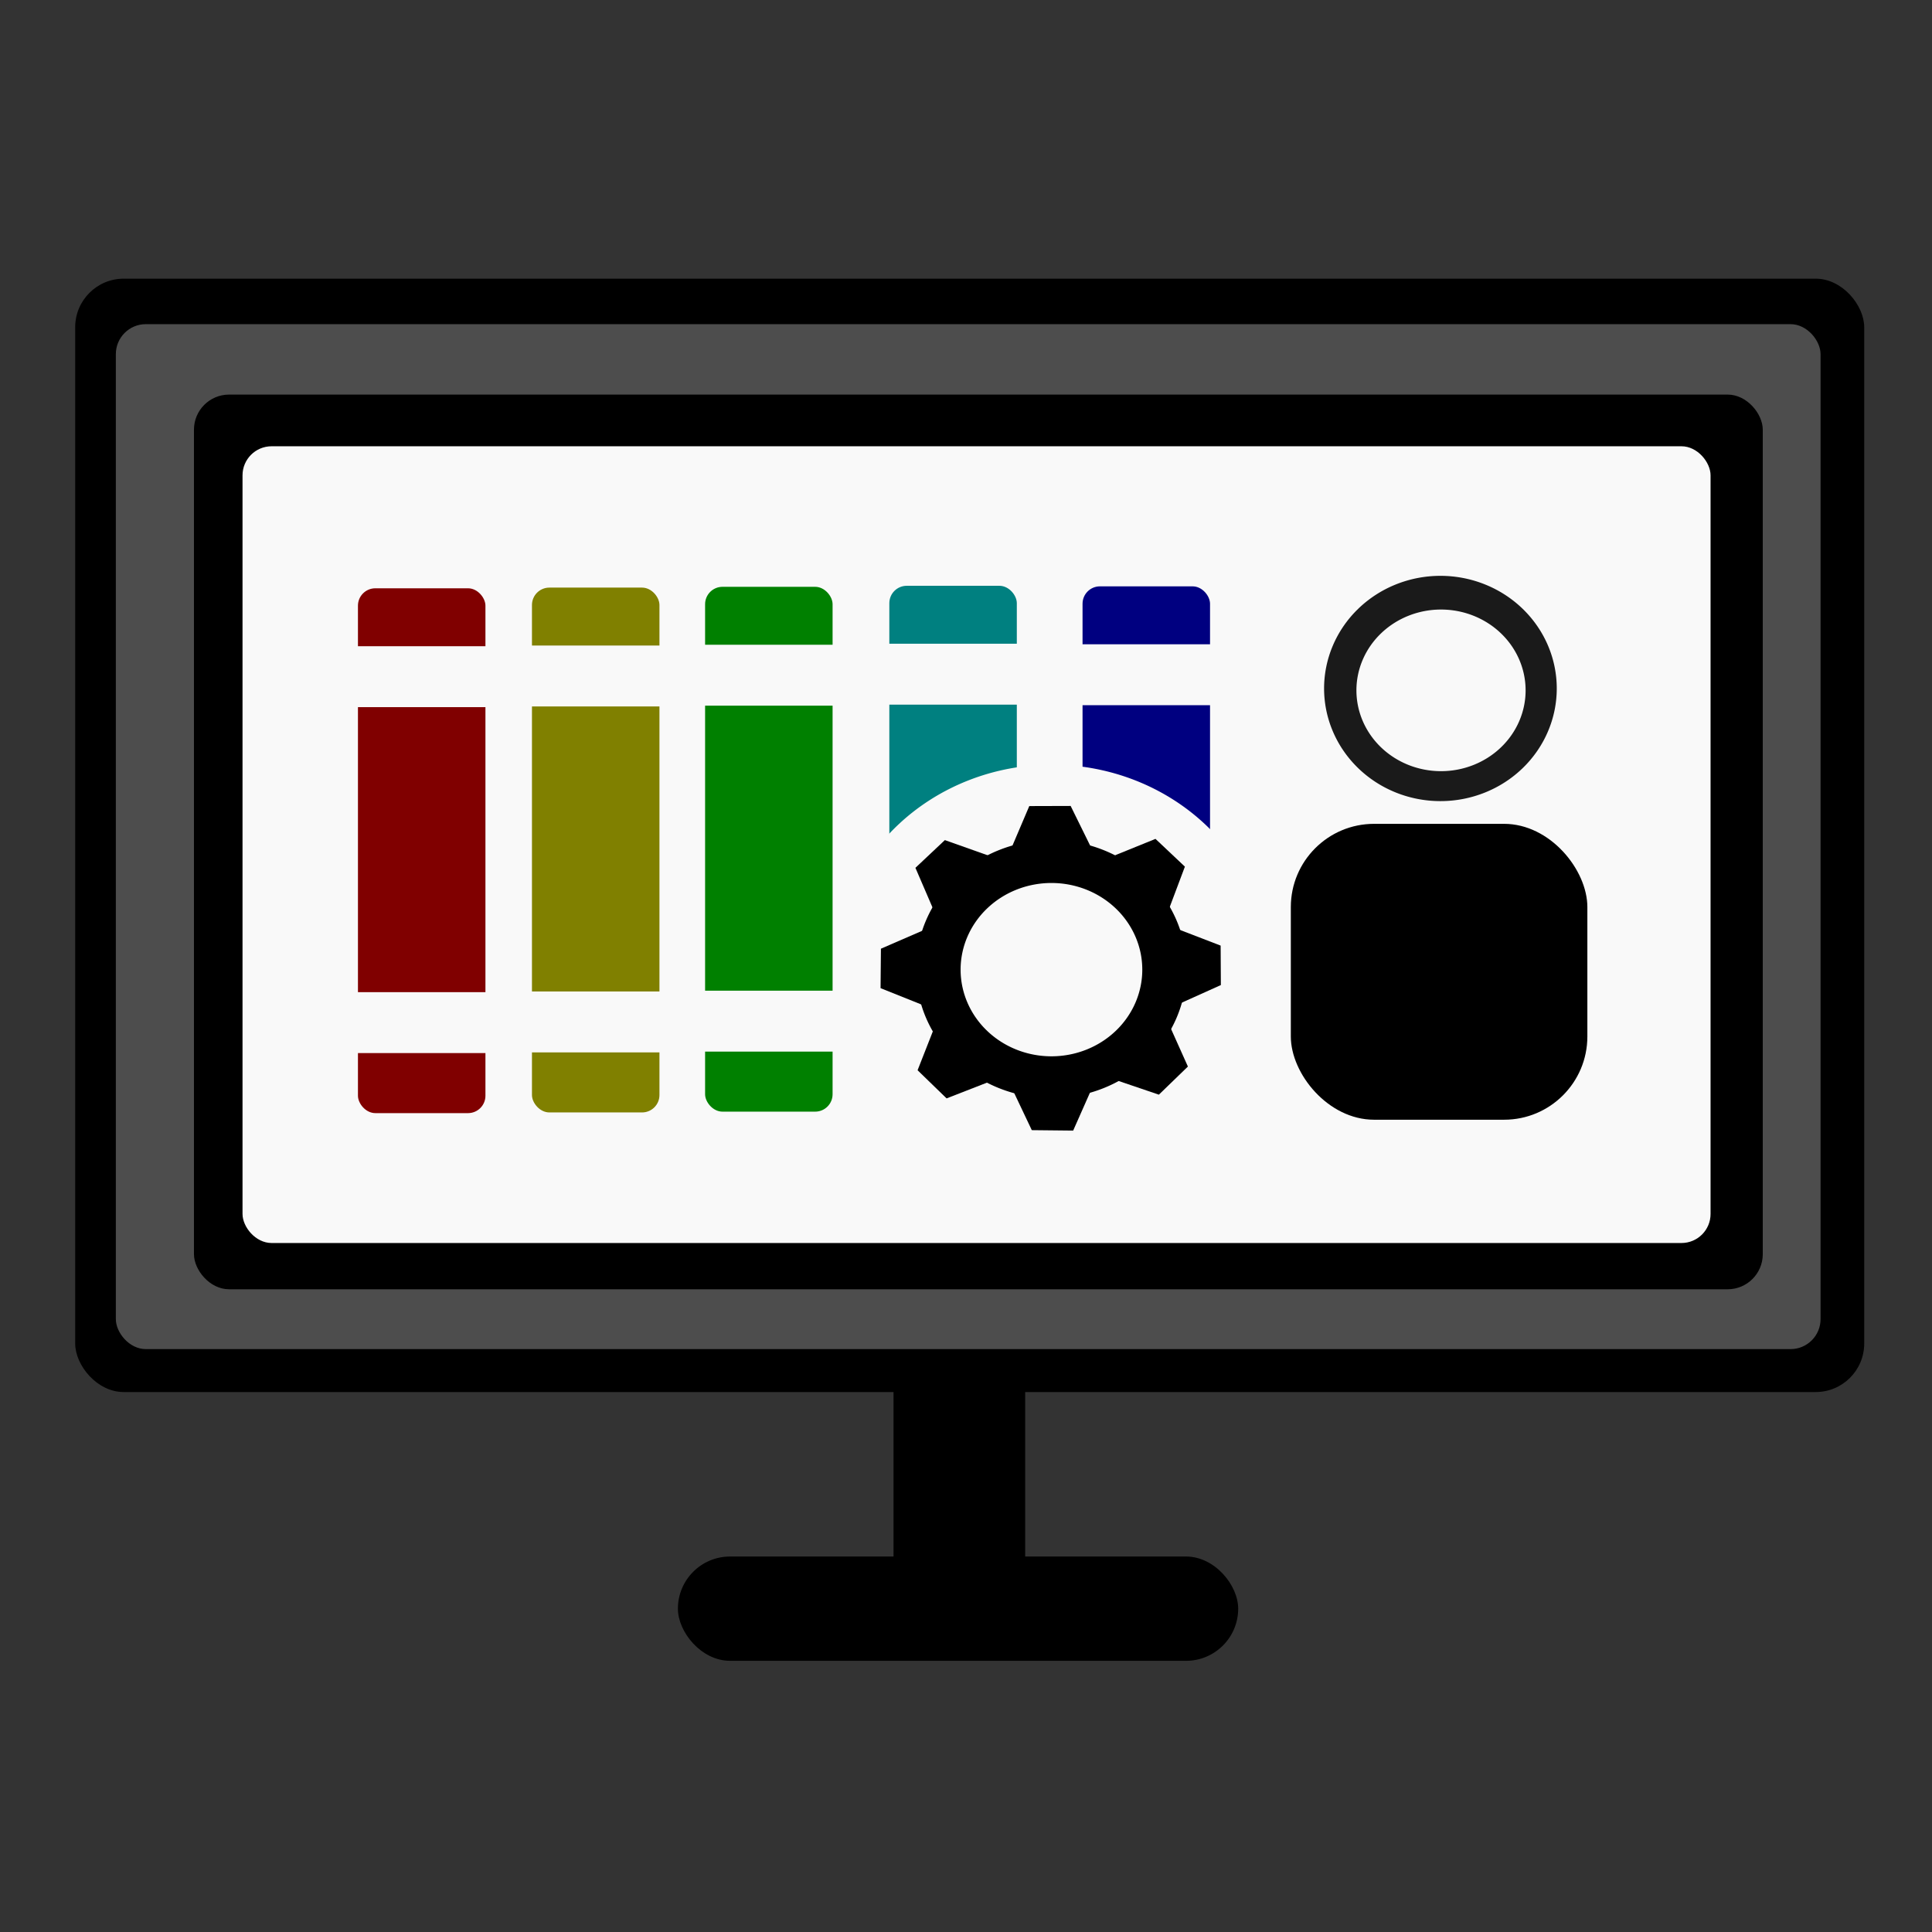 <?xml version="1.0" encoding="UTF-8" standalone="no"?>
<!-- Created with Inkscape (http://www.inkscape.org/) -->

<svg
   width="512"
   height="512"
   viewBox="0 0 512 512"
   version="1.1"
   id="svg1"
   xmlns="http://www.w3.org/2000/svg"
   xmlns:svg="http://www.w3.org/2000/svg">
  <rect x="0" y="0" width="512" height="512" fill="#333333" stroke="none"/>
  <defs
     id="defs1" />
  <g
     id="g25"
     transform="translate(0.36,1.079)">
    <rect
       style="fill:#000000;fill-opacity:1;fill-rule:nonzero;stroke-width:1.75"
       id="rect24-1"
       width="474.113"
       height="295.059"
       x="19.564"
       y="72.77"
       ry="12.866" />
    <rect
       style="fill:#4d4d4d;fill-opacity:1;fill-rule:nonzero;stroke-width:1.639"
       id="rect24"
       width="451.766"
       height="271.622"
       x="30.34"
       y="84.827"
       ry="7.944" />
    <rect
       style="fill:#000000;fill-opacity:1;fill-rule:nonzero;stroke-width:1.469"
       id="rect24-1-7"
       width="415.75"
       height="237.101"
       x="51.042"
       y="103.491"
       ry="9.303" />
    <rect
       style="fill:#f9f9f9;fill-opacity:1;fill-rule:nonzero;stroke-width:1.341"
       id="rect24-1-7-5"
       width="389.046"
       height="211.146"
       x="63.911"
       y="117.187"
       ry="7.708" />
    <rect
       style="fill:#000000;fill-opacity:1;fill-rule:nonzero;stroke-width:0.206"
       id="rect24-1-0"
       width="34.886"
       height="55.394"
       x="236.795"
       y="362.529"
       ry="2.415"
       transform="translate(-0.36,-1.079)" />
    <rect
       style="fill:#000000;fill-opacity:1;fill-rule:nonzero;stroke-width:0.3"
       id="rect24-1-0-2"
       width="148.483"
       height="27.639"
       x="179.651"
       y="412.494"
       ry="13.82"
       transform="translate(-0.36,-1.079)" />
  </g>
  <g
     id="g51"
     transform="translate(-10.993,-0.018)">
    <rect
       style="fill:#800000;fill-opacity:1;fill-rule:nonzero;stroke-width:0.908"
       id="rect25"
       width="33.784"
       height="139.084"
       x="105.855"
       y="155.921"
       ry="4.606" />
    <rect
       style="fill:#f9f9f9;fill-opacity:1;fill-rule:nonzero;stroke-width:1.023"
       id="rect50"
       width="35.51"
       height="16.143"
       x="104.886"
       y="262.95"
       ry="0" />
    <rect
       style="fill:#f9f9f9;fill-opacity:1;fill-rule:nonzero;stroke-width:1.023"
       id="rect50-1"
       width="35.51"
       height="16.143"
       x="104.986"
       y="171.273"
       ry="0" />
  </g>
  <g
     id="g51-6"
     transform="translate(35.122,-0.199)">
    <rect
       style="fill:#808000;fill-opacity:1;fill-rule:nonzero;stroke-width:0.908"
       id="rect25-5"
       width="33.784"
       height="139.084"
       x="105.855"
       y="155.921"
       ry="4.606" />
    <rect
       style="fill:#f9f9f9;fill-opacity:1;fill-rule:nonzero;stroke-width:1.023"
       id="rect50-9"
       width="35.51"
       height="16.143"
       x="104.886"
       y="262.95"
       ry="0" />
    <rect
       style="fill:#f9f9f9;fill-opacity:1;fill-rule:nonzero;stroke-width:1.023"
       id="rect50-1-5"
       width="35.51"
       height="16.143"
       x="104.986"
       y="171.273"
       ry="0" />
  </g>
  <g
     id="g51-6-3"
     transform="translate(81.004,-0.408)">
    <rect
       style="fill:#008000;fill-opacity:1;fill-rule:nonzero;stroke-width:0.908"
       id="rect25-5-7"
       width="33.784"
       height="139.084"
       x="105.855"
       y="155.921"
       ry="4.606" />
    <rect
       style="fill:#f9f9f9;fill-opacity:1;fill-rule:nonzero;stroke-width:1.023"
       id="rect50-9-7"
       width="35.51"
       height="16.143"
       x="104.886"
       y="262.95"
       ry="0" />
    <rect
       style="fill:#f9f9f9;fill-opacity:1;fill-rule:nonzero;stroke-width:1.023"
       id="rect50-1-5-9"
       width="35.51"
       height="16.143"
       x="104.986"
       y="171.273"
       ry="0" />
  </g>
  <g
     id="g51-6-3-3"
     transform="translate(129.829,-0.679)">
    <rect
       style="fill:#008080;fill-opacity:1;fill-rule:nonzero;stroke-width:0.908"
       id="rect25-5-7-7"
       width="33.784"
       height="139.084"
       x="105.855"
       y="155.921"
       ry="4.606" />
    <rect
       style="fill:#f9f9f9;fill-opacity:1;fill-rule:nonzero;stroke-width:1.023"
       id="rect50-9-7-6"
       width="35.51"
       height="16.143"
       x="104.886"
       y="262.95"
       ry="0" />
    <rect
       style="fill:#f9f9f9;fill-opacity:1;fill-rule:nonzero;stroke-width:1.023"
       id="rect50-1-5-9-5"
       width="35.51"
       height="16.143"
       x="104.986"
       y="171.273"
       ry="0" />
  </g>
  <g
     id="g51-6-3-3-7"
     transform="translate(181.032,-0.532)">
    <rect
       style="fill:#000080;fill-opacity:1;fill-rule:nonzero;stroke-width:0.908"
       id="rect25-5-7-7-9"
       width="33.784"
       height="139.084"
       x="105.855"
       y="155.921"
       ry="4.606" />
    <rect
       style="fill:#f9f9f9;fill-opacity:1;fill-rule:nonzero;stroke-width:1.023"
       id="rect50-9-7-6-6"
       width="35.51"
       height="16.143"
       x="104.886"
       y="262.95"
       ry="0" />
    <rect
       style="fill:#f9f9f9;fill-opacity:1;fill-rule:nonzero;stroke-width:1.023"
       id="rect50-1-5-9-5-8"
       width="35.51"
       height="16.143"
       x="104.986"
       y="171.273"
       ry="0" />
  </g>
  <path
     style="fill:#f9f9f9;fill-opacity:1;fill-rule:nonzero;stroke-width:3.326"
     id="path55"
     d="m 336.37,257.033 a 57.616,54.389 0 0 1 -57.611,54.389 57.616,54.389 0 0 1 -57.621,-54.379 57.616,54.389 0 0 1 57.6,-54.399 57.616,54.389 0 0 1 57.632,54.368" />
  <g
     id="layer1"
     style="display:inline"
     transform="matrix(0.239,0,0,0.228,215.811,202.211)">
    <path
       style="display:inline;fill:#000000;stroke-width:1.244"
       id="path1"
       d="M 412.728,239.542 A 150,150 0 0 1 262.742,389.542 150,150 0 0 1 112.728,239.571 150,150 0 0 1 262.685,89.542 150,150 0 0 1 412.728,239.486" />
    <g
       id="g17-4"
       transform="translate(-0.763,-0.538)">
      <g
         id="g16-5-8"
         transform="rotate(89.875,263.914,237.973)">
        <path
           style="display:inline;fill:#000000"
           d="M 224.569,88.98 298.135,88.822 279.002,39.464 241.124,39.608 Z"
           id="path14-2-5-7"
           transform="matrix(-1.211,-0.017,0.014,-1,579.193,471.462)" />
        <path
           style="display:inline;fill:#000000"
           d="M 224.569,88.98 298.135,88.822 279.002,39.464 241.124,39.608 Z"
           id="path14-9-3"
           transform="matrix(1.211,0,0,1,-52.912,10.96)" />
      </g>
      <g
         id="g16-8">
        <path
           style="display:inline;fill:#000000"
           d="M 224.569,88.98 298.135,88.822 279.002,39.464 241.124,39.608 Z"
           id="path14-2-6"
           transform="matrix(-1.211,-0.017,0.014,-1,579.193,471.462)" />
        <path
           style="display:inline;fill:#000000"
           d="M 224.569,88.98 298.135,88.822 279.002,39.464 241.124,39.608 Z"
           id="path14-8"
           transform="matrix(1.211,0,0,1,-52.912,10.96)" />
      </g>
    </g>
    <g
       id="g17"
       transform="rotate(44.873,263.151,237.891)">
      <g
         id="g16-5"
         transform="rotate(89.875,263.914,237.973)">
        <path
           style="display:inline;fill:#000000"
           d="M 224.569,88.98 298.135,88.822 279.002,39.464 241.124,39.608 Z"
           id="path14-2-5"
           transform="matrix(-1.211,-0.017,0.014,-1,579.193,471.462)" />
        <path
           style="display:inline;fill:#000000"
           d="M 224.569,88.98 298.135,88.822 279.002,39.464 241.124,39.608 Z"
           id="path14-9"
           transform="matrix(1.211,0,0,1,-52.912,10.96)" />
      </g>
      <g
         id="g16">
        <path
           style="display:inline;fill:#000000"
           d="M 224.569,88.98 298.135,88.822 279.002,39.464 241.124,39.608 Z"
           id="path14-2"
           transform="matrix(-1.211,-0.017,0.014,-1,579.193,471.462)" />
        <path
           style="display:inline;fill:#000000"
           d="M 224.569,88.98 298.135,88.822 279.002,39.464 241.124,39.608 Z"
           id="path14"
           transform="matrix(1.211,0,0,1,-52.912,10.96)" />
      </g>
    </g>
    <path
       style="display:inline;fill:#f9f9f9;fill-opacity:1;stroke-width:1.135"
       id="path1-1-4"
       d="M 399.28,240.915 A 136.86,136.86 0 0 1 262.433,377.775 136.86,136.86 0 0 1 125.56,240.94 136.86,136.86 0 0 1 262.381,104.055 136.86,136.86 0 0 1 399.28,240.863"
       transform="matrix(0.736,0,0,0.736,69.759,62.844)" />
  </g>
  <g
     id="g55"
     transform="translate(99.145,1.017)">
    <rect
       style="fill:#000000;fill-opacity:1;fill-rule:nonzero;stroke-width:1.486"
       id="rect54"
       width="78.584"
       height="78.41"
       x="242.938"
       y="217.31"
       ry="22.062" />
    <g
       id="g52"
       transform="translate(-44.168,5.698)">
      <path
         style="fill:#1a1a1a;fill-opacity:1;fill-rule:nonzero;stroke-width:3.075"
         id="path52"
         d="m 357.581,175.738 a 30.83,29.851 0 0 1 -30.827,29.851 30.83,29.851 0 0 1 -30.833,-29.845 30.83,29.851 0 0 1 30.822,-29.856 30.83,29.851 0 0 1 30.839,29.839" />
      <path
         style="fill:#f9f9f9;fill-opacity:1;fill-rule:nonzero;stroke-width:2.221"
         id="path52-2"
         d="m 349.325,176.236 a 22.418,21.416 0 0 1 -22.416,21.416 22.418,21.416 0 0 1 -22.42,-21.412 22.418,21.416 0 0 1 22.411,-21.42 22.418,21.416 0 0 1 22.424,21.408" />
    </g>
  </g>
</svg>
